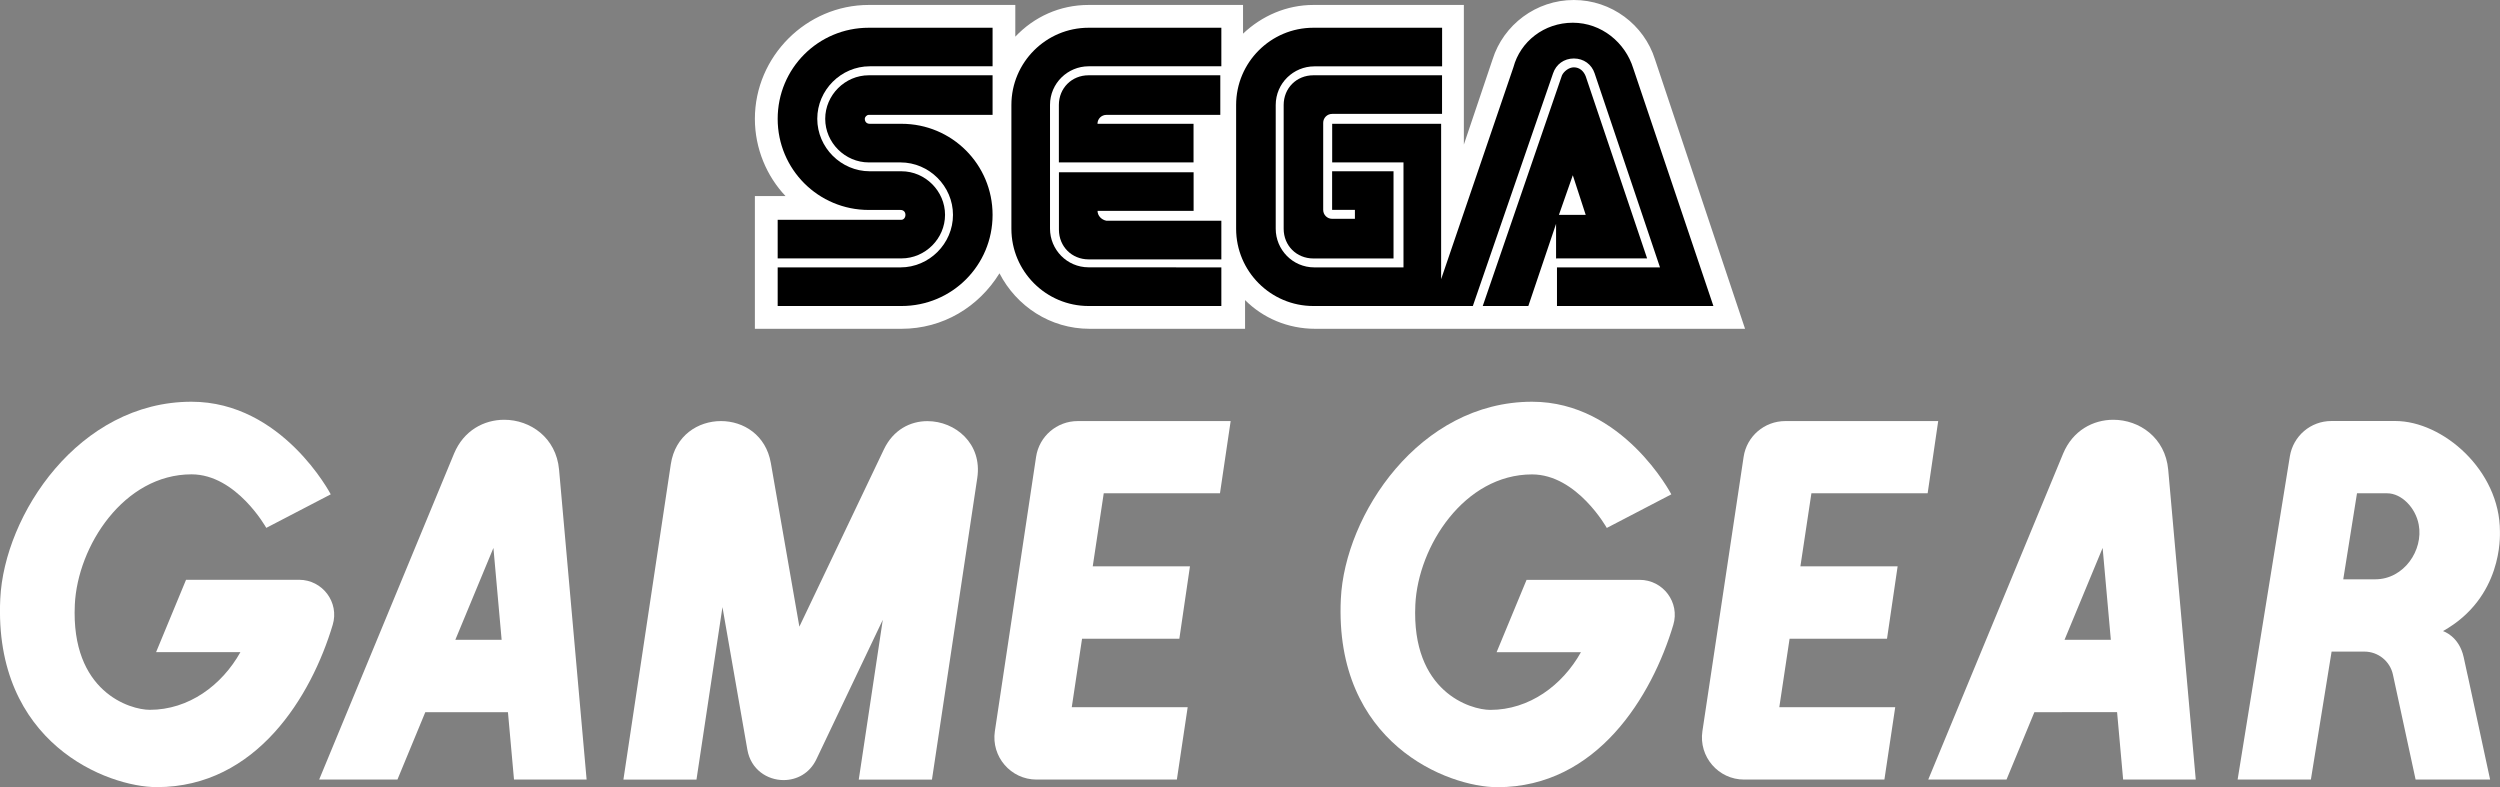 <?xml version="1.0" encoding="utf-8"?>
<!-- Generator: Adobe Illustrator 25.4.1, SVG Export Plug-In . SVG Version: 6.00 Build 0)  -->
<svg version="1.1" id="Layer_1" xmlns="http://www.w3.org/2000/svg" xmlns:xlink="http://www.w3.org/1999/xlink" x="0px" y="0px"
	 viewBox="0 0 3839 1208.7" style="enable-background:new 0 0 3839 1208.7;" xml:space="preserve">
<rect x="0" y="0" width="3839" height="1208.7" fill="#808080" stroke="none"/>
<style type="text/css">
	.st0{fill:#FFFFFF;}
	.st1{fill:#912620;}
	.st2{fill:#008471;}
	.st3{fill:#005090;}
	.st4{fill:#B22D2A;}
	.st5{fill:#B32D2A;}
	.st6{fill:#B42D2A;}
	.st7{fill:#B52D2A;}
	.st8{fill:#B62D2A;}
	.st9{fill:#B72D29;}
	.st10{fill:#B82D29;}
	.st11{fill:#B92D29;}
	.st12{fill:#BA2D29;}
	.st13{fill:#BB2D29;}
	.st14{fill:#BC2D29;}
	.st15{fill:#BD2D29;}
	.st16{fill:#BE2D29;}
	.st17{fill:#BF2D29;}
	.st18{fill:#C02D29;}
	.st19{fill:#C12D28;}
	.st20{fill:#C22D28;}
	.st21{fill:#C32D28;}
	.st22{fill:#C42D28;}
	.st23{fill:#C52D28;}
	.st24{fill:#C62D28;}
	.st25{fill:#C72D28;}
	.st26{fill:#C82D28;}
	.st27{fill:#C92D28;}
	.st28{fill:#CA2D28;}
	.st29{fill:#CA2E27;}
	.st30{fill:#CB2E27;}
	.st31{fill:#CC2E27;}
	.st32{fill:#CD2E27;}
	.st33{fill:#CE2E27;}
	.st34{fill:#CF2E27;}
	.st35{fill:#D02E27;}
	.st36{fill:#D12E27;}
	.st37{fill:#D22E27;}
	.st38{fill:#D32E27;}
	.st39{fill:#D42E26;}
	.st40{fill:#D52E26;}
	.st41{fill:#D62E26;}
	.st42{fill:#D72E26;}
	.st43{fill:#D82E26;}
	.st44{fill:#D92E26;}
	.st45{fill:#DA2E26;}
	.st46{fill:#DB2E26;}
	.st47{fill:#DC2E26;}
	.st48{fill:#DD2E26;}
	.st49{fill:#DE2E25;}
	.st50{fill:#DF2E25;}
	.st51{fill:#E02E25;}
	.st52{fill:#E12E25;}
	.st53{fill:#E22E25;}
	.st54{fill:#009588;}
	.st55{fill:#009587;}
	.st56{fill:#019486;}
	.st57{fill:#019485;}
	.st58{fill:#019384;}
	.st59{fill:#029383;}
	.st60{fill:#029382;}
	.st61{fill:#029281;}
	.st62{fill:#039280;}
	.st63{fill:#03917F;}
	.st64{fill:#03917E;}
	.st65{fill:#03917D;}
	.st66{fill:#04907C;}
	.st67{fill:#04907B;}
	.st68{fill:#048F7A;}
	.st69{fill:#058F79;}
	.st70{fill:#058F78;}
	.st71{fill:#058E77;}
	.st72{fill:#068E76;}
	.st73{fill:#068D75;}
	.st74{fill:#068D74;}
	.st75{fill:#078D73;}
	.st76{fill:#078C72;}
	.st77{fill:#078C71;}
	.st78{fill:#088B70;}
	.st79{fill:#088B6F;}
	.st80{fill:#088B6E;}
	.st81{fill:#088A6D;}
	.st82{fill:#098A6C;}
	.st83{fill:#09896B;}
	.st84{fill:#09896A;}
	.st85{fill:#0A8969;}
	.st86{fill:#0A8868;}
	.st87{fill:#0A8867;}
	.st88{fill:#0B8766;}
	.st89{fill:#0B8765;}
	.st90{fill:#0B8764;}
	.st91{fill:#0C8663;}
	.st92{fill:#0C8662;}
	.st93{fill:#0C8561;}
	.st94{fill:#0D8560;}
	.st95{fill:#0D845F;}
	.st96{fill:#0D845E;}
	.st97{fill:#0E835D;}
	.st98{fill:#0E835C;}
	.st99{fill:#0E835B;}
	.st100{fill:#0F825A;}
	.st101{fill:#0F8259;}
	.st102{fill:#0F8158;}
	.st103{fill:#108157;}
	.st104{fill:#108156;}
	.st105{fill:#108055;}
	.st106{fill:#118054;}
	.st107{fill:#117F53;}
	.st108{fill:#117F52;}
	.st109{fill:#117F51;}
	.st110{fill:#127E50;}
	.st111{fill:#127E4F;}
	.st112{fill:#127D4E;}
	.st113{fill:#137D4D;}
	.st114{fill:#137D4C;}
	.st115{fill:#137C4B;}
	.st116{fill:#147C4A;}
	.st117{fill:#147B49;}
	.st118{fill:#147B48;}
	.st119{fill:#157B47;}
	.st120{fill:#157A46;}
	.st121{fill:#157A45;}
	.st122{fill:#167944;}
	.st123{fill:#167943;}
	.st124{fill:#167942;}
	.st125{fill:#167841;}
	.st126{fill:#177840;}
	.st127{fill:#17773F;}
	.st128{fill:#17773E;}
	.st129{fill:#18773D;}
	.st130{fill:#18763C;}
	.st131{fill:#18763B;}
	.st132{fill:#19753A;}
	.st133{fill:#197539;}
	.st134{fill:#005EAA;}
	.st135{fill:#005EAB;}
	.st136{fill:#015FAC;}
	.st137{fill:#015FAD;}
	.st138{fill:#0160AE;}
	.st139{fill:#0260AF;}
	.st140{fill:#0261B0;}
	.st141{fill:#0261B1;}
	.st142{fill:#0362B2;}
	.st143{fill:#0362B3;}
	.st144{fill:#0362B4;}
	.st145{fill:#0463B5;}
	.st146{fill:#0463B6;}
	.st147{fill:#0464B7;}
	.st148{fill:#0564B8;}
	.st149{fill:#0565B9;}
	.st150{fill:#0565BA;}
	.st151{fill:#0666BB;}
	.st152{fill:#0666BC;}
	.st153{fill:#0666BD;}
	.st154{fill:#0767BE;}
	.st155{fill:#0767BF;}
	.st156{fill:#0768BF;}
	.st157{fill:#0768C0;}
	.st158{fill:#0869C1;}
	.st159{fill:#0869C2;}
	.st160{fill:#0869C3;}
	.st161{fill:#096AC4;}
	.st162{fill:#096AC5;}
	.st163{fill:#096BC6;}
	.st164{fill:#0A6BC7;}
	.st165{fill:#0A6CC8;}
	.st166{fill:#0A6CC9;}
	.st167{fill:#0B6DCA;}
	.st168{fill:#0B6DCB;}
	.st169{fill:#0B6DCC;}
	.st170{fill:#0C6ECD;}
	.st171{fill:#0C6ECE;}
	.st172{fill:#0C6FCF;}
	.st173{fill:#0D6FD0;}
	.st174{fill:#0D70D1;}
	.st175{fill:#0D70D2;}
	.st176{fill:#0E71D3;}
	.st177{fill:#0E71D4;}
	.st178{fill:#0058B7;}
	.st179{fill:#0058B6;}
	.st180{fill:#0057B5;}
	.st181{fill:#0057B4;}
	.st182{fill:#0057B3;}
	.st183{fill:#0057B2;}
	.st184{fill:#0056B1;}
	.st185{fill:#0056B0;}
	.st186{fill:#0056AF;}
	.st187{fill:#0056AE;}
	.st188{fill:#0055AD;}
	.st189{fill:#0055AC;}
	.st190{fill:#0055AB;}
	.st191{fill:#0055AA;}
	.st192{fill:#0054A9;}
	.st193{fill:#0054A8;}
	.st194{fill:#0054A7;}
	.st195{fill:#0054A6;}
	.st196{fill:#0053A5;}
	.st197{fill:#0053A4;}
	.st198{fill:#0053A3;}
	.st199{fill:#0053A2;}
	.st200{fill:#0052A1;}
	.st201{fill:#0052A0;}
	.st202{fill:#00529F;}
	.st203{fill:#00529E;}
	.st204{fill:#00519D;}
	.st205{fill:#00519C;}
	.st206{fill:#00519B;}
	.st207{fill:#00519A;}
	.st208{fill:#005099;}
	.st209{fill:#005098;}
	.st210{fill:#005097;}
	.st211{fill:#005096;}
	.st212{fill:#004F95;}
	.st213{fill:#004F94;}
	.st214{fill:#004F93;}
	.st215{fill:#004F92;}
	.st216{fill:#004E91;}
	.st217{fill:#004E90;}
	.st218{fill:#004E8F;}
	.st219{fill:#004E8E;}
	.st220{fill:#004D8D;}
	.st221{fill:#004D8C;}
	.st222{fill:#004D8B;}
	.st223{fill:#004D8A;}
	.st224{fill:#004C89;}
	.st225{fill:#004C88;}
	.st226{fill:#008472;}
	.st227{fill:#008572;}
	.st228{fill:#008671;}
	.st229{fill:#008771;}
	.st230{fill:#008871;}
	.st231{fill:#008970;}
	.st232{fill:#008A70;}
	.st233{fill:#008B6F;}
	.st234{fill:#008C6F;}
	.st235{fill:#008D6F;}
	.st236{fill:#008E6E;}
	.st237{fill:#008F6E;}
	.st238{fill:#00906D;}
	.st239{fill:#00916D;}
	.st240{fill:#00926D;}
	.st241{fill:#00936C;}
	.st242{fill:#00946C;}
	.st243{fill:#00956B;}
	.st244{fill:#00966B;}
	.st245{fill:#00976B;}
	.st246{fill:#00986A;}
	.st247{fill:#00996A;}
	.st248{fill:#D60700;}
	.st249{fill:#034693;}
	.st250{fill:url(#SVGID_1_);}
	.st251{fill:url(#SVGID_00000026121735403298930920000011917706387507167891_);}
	.st252{fill:url(#SVGID_00000010276235158882422810000001926530434628778893_);}
	.st253{fill:url(#SVGID_00000104702906763961024200000017058491479318709646_);}
	.st254{fill:url(#SVGID_00000155129379496963996390000010538425619597092004_);}
	.st255{fill:url(#SVGID_00000077283382787312815610000007809407180198698938_);}
	.st256{fill:url(#SVGID_00000015339525181518125690000001015665610601547930_);}
	.st257{fill:url(#SVGID_00000103256721945435497150000012513999122310102455_);}
	.st258{fill:url(#SVGID_00000004528792740950206260000004179881530317647247_);}
	.st259{fill:url(#SVGID_00000033341380001665221890000017806439715022931590_);}
	.st260{fill:url(#SVGID_00000005225984784108189880000011844214838011880615_);}
	.st261{fill:url(#SVGID_00000003100145816817202480000005007620845645264575_);}
	.st262{fill:url(#SVGID_00000079487500025844116390000005462358436863929520_);}
	.st263{fill:url(#SVGID_00000029043147793281406900000016821290802684273065_);}
	.st264{fill:url(#SVGID_00000045614545669577050770000008593444931763271304_);}
	.st265{fill:url(#SVGID_00000114792695773645208780000004141707386872514208_);}
	.st266{fill:url(#SVGID_00000101066025341549171410000002736930965466091432_);}
	.st267{fill:url(#SVGID_00000151524626542212171700000013743664534290685350_);}
	.st268{fill:url(#SVGID_00000178201622293327053610000015311399385273309610_);}
	.st269{fill:url(#SVGID_00000000193307851891051400000001518858016136216214_);}
	.st270{fill:url(#SVGID_00000057849021419205655700000015781865477439279773_);}
	.st271{fill:url(#SVGID_00000015338174432475740140000000351673227068081064_);}
	.st272{fill:url(#SVGID_00000176036533209191987280000017880384019739474353_);}
	.st273{fill:url(#SVGID_00000150822553005606357790000006002518645199964846_);}
	.st274{fill:url(#SVGID_00000018211354853533094380000001794532938767094151_);}
	.st275{fill:url(#SVGID_00000140735623714948103070000007962305354963590292_);}
	.st276{fill:url(#SVGID_00000160900794552598655370000011246196506228514749_);}
	.st277{fill:url(#SVGID_00000000903199453160480880000002114065288251393434_);}
	.st278{fill:url(#SVGID_00000178174461352086556970000014539933954313072804_);}
	.st279{fill:url(#SVGID_00000145026574650944956860000009015723586162614441_);}
	.st280{fill:url(#SVGID_00000165235900439912025100000008506367224503747722_);}
	.st281{fill:url(#SVGID_00000000944741018346978460000001279209410327095452_);}
	.st282{fill:url(#SVGID_00000173880858423233782890000006772540879702065838_);}
	.st283{fill:url(#SVGID_00000147938530125149400710000003010975280062076572_);}
	.st284{fill:url(#SVGID_00000163034977634244630320000004600086447704287121_);}
	.st285{fill:url(#SVGID_00000099642856425938809860000010634965170722909874_);}
	.st286{fill:url(#SVGID_00000053544047974665540480000000116130064010526353_);}
	.st287{fill:url(#SVGID_00000140710380842885429150000005234014843668414105_);}
	.st288{fill:url(#SVGID_00000113340775642224652530000016364392401200794520_);}
	.st289{fill:url(#SVGID_00000176751488055677997060000008684404055777964476_);}
	.st290{fill:url(#SVGID_00000157269326061704979630000008639888145380797341_);}
	.st291{fill:url(#SVGID_00000082326916634566551800000013240723173920066737_);}
	.st292{fill:url(#SVGID_00000181046001357781303580000002957438828816801930_);}
	.st293{fill:url(#SVGID_00000013158190721941222630000009697671346881802660_);}
	.st294{fill:url(#SVGID_00000073698417470682225160000006752832141338296218_);}
	.st295{fill:url(#SVGID_00000081609473456239831220000014741919414257685158_);}
	.st296{fill:url(#SVGID_00000049213832100830743980000017382867844077819029_);}
	.st297{fill:url(#SVGID_00000162320040832779563010000011542864706666420653_);}
	.st298{fill:url(#SVGID_00000072972475533120524080000001684889774564928935_);}
	.st299{fill:url(#SVGID_00000106837002296325335740000016631310014653931676_);}
	.st300{fill:url(#SVGID_00000158003125017598661660000017178171629566370748_);}
	.st301{fill:url(#SVGID_00000173859850076242655060000002199514564531805586_);}
	.st302{fill:url(#SVGID_00000052792664966572592870000000308271136051382177_);}
	.st303{fill:url(#SVGID_00000173842098036462805210000011591968039199640242_);}
	.st304{fill:url(#SVGID_00000012465088144439241450000004231472882589156790_);}
	.st305{fill:url(#SVGID_00000118359080366015739420000012846480837335520426_);}
	.st306{fill:url(#SVGID_00000006676319174049527760000011958350369274864830_);}
	.st307{fill:url(#SVGID_00000001648684352352972230000012708510215209950135_);}
	.st308{fill:url(#SVGID_00000031193998785319403720000013163043208719875735_);}
	.st309{fill:url(#SVGID_00000137131396573319090400000009411022161758585224_);}
	.st310{fill:url(#SVGID_00000000915261221051903580000005973900570753471873_);}
	.st311{fill:url(#SVGID_00000074432654623661456000000012191686740235523752_);}
	.st312{fill:url(#SVGID_00000006694179315801322160000012017124329153573045_);}
	.st313{fill:url(#SVGID_00000056394206064577413570000000443758812011270026_);}
	.st314{fill:url(#SVGID_00000137109076784002905860000017998484452396922295_);}
	.st315{fill:url(#SVGID_00000140715564411475231930000015825093351633670306_);}
	.st316{fill:url(#SVGID_00000021091371441862283520000000472002989555572386_);}
	.st317{fill:url(#SVGID_00000169536385683497852090000015262809438943003267_);}
	.st318{fill:url(#SVGID_00000111900211988552850960000007366623192628036490_);}
	.st319{fill:url(#SVGID_00000052075655632003228680000003736875684263936176_);}
	.st320{fill:url(#SVGID_00000162311605030525323590000006875922966433873072_);}
	.st321{fill:url(#SVGID_00000155854500666988934270000017394286979170623902_);}
	.st322{fill:url(#SVGID_00000094596208987679592970000001299514309906233012_);}
	.st323{fill:url(#SVGID_00000174582259658841561190000011776001493649156025_);}
	.st324{fill:url(#SVGID_00000119113722634439735030000004140736312376912788_);}
	.st325{fill:url(#SVGID_00000074432425773270214050000014549416928151401358_);}
	.st326{fill:url(#SVGID_00000113350927195105271350000017267618045041936052_);}
	.st327{fill:url(#SVGID_00000049943052732211138020000013802187558283439750_);}
	.st328{fill:url(#SVGID_00000116926907071786932960000011396654622786993579_);}
	.st329{fill:url(#SVGID_00000018952190681062419050000018343267213465046719_);}
	.st330{fill:url(#SVGID_00000056405314171772379590000013624244590360236455_);}
	.st331{fill:url(#SVGID_00000127041707552318612830000008349080147829712053_);}
	.st332{fill:url(#SVGID_00000143609807100265492000000012001174304195704962_);}
	.st333{fill:url(#SVGID_00000150094446248768492980000010372404974609698745_);}
	.st334{fill:url(#SVGID_00000134241241480410161880000001923100503148213687_);}
	.st335{fill:url(#SVGID_00000010269300138769152950000015749015571979444646_);}
	.st336{fill:url(#SVGID_00000005947251371444757270000007118876734759529918_);}
	.st337{fill:url(#SVGID_00000115483312563687066040000017153351648474709911_);}
	.st338{fill:url(#SVGID_00000069382984272173929510000003332184613222163902_);}
	.st339{fill:url(#SVGID_00000023259401638093642200000013319411923785234855_);}
	.st340{fill:url(#SVGID_00000152975348492584534670000007973799850393487759_);}
	.st341{fill:url(#SVGID_00000072273466099818751820000004719983927210418839_);}
	.st342{fill:url(#SVGID_00000069359117493621452320000012346088458790499228_);}
	.st343{fill:url(#SVGID_00000012453970214342786030000014485890088588973232_);}
	.st344{fill:url(#SVGID_00000065070561598916075350000005130943676730078095_);}
	.st345{fill:url(#SVGID_00000122001722749316500760000005683262274183156353_);}
	.st346{fill:#034693;stroke:#FFFFFF;stroke-width:25.205;stroke-miterlimit:10;}
	.st347{fill:url(#SVGID_00000157281211614074221580000013260821519007249067_);}
	.st348{fill:url(#SVGID_00000011006573629380690650000005639938525039940797_);}
	.st349{fill:url(#SVGID_00000152971183927595933870000009711932289658568382_);}
	.st350{fill:url(#SVGID_00000124126173260854949900000003087827102745705884_);}
	.st351{fill:url(#SVGID_00000104692453588344249860000015966992690330158226_);}
	.st352{fill:url(#SVGID_00000054975126071179269940000007177351587257152420_);}
	.st353{fill:url(#SVGID_00000067941675702862598060000000500458206880066214_);}
	.st354{fill:url(#SVGID_00000178203566913548495940000012551225109488413351_);}
</style>
<g>
	<g>
		<g>
			<g>
				<path class="st0" d="M2541.4,91.2C2524.7,38,2474.5,0,2416.7,0c-57.8,0-108,38-124.7,91.2L2247.9,222V7.6h-231.1
					c-41.1,0-79.1,16.7-108,44.1V7.6h-237.2c-44.1,0-83.6,18.2-112.5,48.7V7.6h-225c-95.8,0-174.9,79.1-174.9,174.9
					c0,45.6,18.2,88.2,47.1,118.6h-47.1v203.8h225c63.9,0,118.6-33.5,150.6-85.2c25.9,50.2,77.6,85.2,138.4,85.2h238.7v-44.1
					c27.4,27.4,65.4,44.1,108,44.1h659.8L2541.4,91.2z"/>
				<g>
					<g>
						<path d="M1384.3,337.5h-190.1v59.3h190.1c36.5,0,66.9-30.4,66.9-66.9s-30.4-66.9-66.9-66.9h-48.7c-44.1,0-80.6-36.5-80.6-80.6
							s36.5-80.6,80.6-80.6h188.6V42.6h-190.1c-77.6,0-139.9,62.4-139.9,139.9s62.4,139.9,139.9,139.9h48.7c4.6,0,7.6,3,7.6,7.6
							C1390.4,334.5,1387.3,337.5,1384.3,337.5z"/>
						<path d="M1334.1,176.4h190.1v-60.8h-190.1c-36.5,0-66.9,30.4-66.9,66.9s30.4,66.9,66.9,66.9h48.7c44.1,0,80.6,36.5,80.6,80.6
							s-36.5,80.6-80.6,80.6h-188.6v59.3h190.1c77.6,0,139.9-62.4,139.9-139.9s-62.4-139.9-139.9-139.9h-48.7c-4.6,0-7.6-3-7.6-7.6
							C1328,179.5,1331,176.4,1334.1,176.4z"/>
					</g>
					<g>
						<path d="M2016.8,115.6c-25.9,0-45.6,19.8-45.6,45.6v190.1c0,25.9,19.8,45.6,45.6,45.6h123.1V263h-94.3v59.3h35V336h-35
							c-7.6,0-13.7-6.1-13.7-13.7V188.6c0-7.6,6.1-13.7,13.7-13.7h168.8v-59.3H2016.8z"/>
						<path d="M2390.9,396.8h138.4L2435,117.1c-3-7.6-9.1-13.7-18.2-13.7c-7.6,0-15.2,6.1-18.2,12.2l-121.7,354.3h70l42.6-126.2
							v53.2H2390.9z M2415.2,269.1l19.8,60.8h-41.1L2415.2,269.1z"/>
						<path d="M2508,104.9c-12.2-39.5-48.7-70-92.8-70s-80.6,28.9-91.2,68.4l-111,325.4V190.1h-167.3v59.3h109.5v161.2h-136.9
							c-33.5,0-59.3-27.4-59.3-59.3V161.2c0-33.5,27.4-59.3,59.3-59.3h196.2V42.6h-197.7c-65.4,0-118.6,53.2-118.6,118.6v190.1
							c0,65.4,53.2,118.6,118.6,118.6h244.9l123.2-357.3c4.6-13.7,16.7-22.8,31.9-22.8c15.2,0,27.4,9.1,31.9,22.8l100.4,298h-158.2
							v59.3h240.2l0,0L2508,104.9z"/>
					</g>
					<g>
						<path d="M1671.7,410.5c-33.5,0-59.3-27.4-59.3-59.3V161.1c0-33.5,27.4-59.3,59.3-59.3h203.8V42.6h-203.8
							c-65.4,0-118.6,53.2-118.6,118.6v190.1c0,65.4,53.2,118.6,118.6,118.6h203.8v-59.3L1671.7,410.5L1671.7,410.5z"/>
						<path d="M1685.4,323.8h147.5v-59.3h-206.8v88.2c0,25.9,19.8,45.6,45.6,45.6h203.8V339h-176.4
							C1691.5,337.5,1685.4,331.4,1685.4,323.8z"/>
						<path d="M1832.8,190.1h-147.5c0-7.6,6.1-13.7,13.7-13.7h174.9v-60.8h-202.3c-25.9,0-45.6,19.8-45.6,45.6v88.2h206.8V190.1z"/>
					</g>
				</g>
			</g>
		</g>
	</g>
	<g>
		<path class="st0" d="M1889.8,646.6H1655c-32.1,0-59.3,23.4-64,55l-63.3,421.3c-5.8,39,24.5,74.2,64,74.2h37.2h178.3l16.6-111.1
			h-178l15.8-105.2H1811l16.3-111.1H1678l16.9-112.2h178.5L1889.8,646.6z"/>
		<path class="st0" d="M2976.3,646.6h-234.8c-32.1,0-59.3,23.4-64,55l-63.3,421.3c-5.8,39,24.5,74.2,64,74.2h37.2h178.3l16.6-111.1
			h-178l15.8-105.2h149.6l16.3-111.1h-149.3l16.9-112.2h178.5L2976.3,646.6z"/>
		<path class="st0" d="M774.3,644.6c-31.1,0-62.2,16.4-77,51.8l-207.2,500.7h120.2l42.8-103.5h126.9l9.3,103.5h111.5l-42.3-475.9
			C854.1,672,814.3,644.6,774.3,644.6z M699.2,982.5l58.5-141.1l12.6,141.1H699.2z"/>
		<path class="st0" d="M1357.3,690.1l-129.8,272.2L1183.7,711c-7.5-43-42-64.4-76.6-64.4c-35.2,0-70.3,22.1-77,66.2l-72.8,484.4
			h112.2l39.9-264.9l38.3,219.2c5.3,30,30.3,46.4,55.6,46.4c19.9,0,39.9-10.1,50.3-31.9l102-214.2l-36.9,245.4h112.4l69.6-463.2
			c8-53.1-34.1-87.3-76.4-87.3C1398.1,646.6,1371.7,659.8,1357.3,690.1z"/>
		<path class="st0" d="M507.9,759.1c0,0-74.2-142.2-213.8-142.2C121,616.9,6.5,790.4,0.4,919.6c-10.5,221.6,164.3,289.1,240.5,289.1
			c153.1,0,237.3-139.9,270-249.2c10.4-34.5-15.6-69.2-51.7-69.2H413H285.7l-46,111.1h129.5c-28.5,51-79.4,88.6-139.2,88.6
			c-30.3,0-121.4-27.5-115.1-161.5c4.2-89.9,75.3-200.1,179.2-200.1c69,0,114.8,82.2,114.8,82.2L507.9,759.1z"/>
		<path class="st0" d="M2566.5,759.1c0,0-74.2-142.2-213.8-142.2c-173.2,0-287.6,173.6-293.7,302.8
			c-10.5,221.6,164.3,289.1,240.5,289.1c153.1,0,237.3-139.9,270-249.2c10.4-34.5-15.6-69.2-51.7-69.2h-46.3h-127.3l-46,111.1h129.5
			c-28.5,51-79.4,88.6-139.2,88.6c-30.3,0-121.4-27.5-115.1-161.5c4.2-89.9,75.3-200.1,179.2-200.1c69,0,114.8,82.2,114.8,82.2
			L2566.5,759.1z"/>
		<path class="st0" d="M3790.5,1042.4c0,0,0,0-1.5-6.8l-0.1-0.3c-1-4.7-2.7-12.6-5.6-25.8c-7.1-33-31.9-40.4-31.9-40.4
			c91.9-51.4,87.5-146.6,87.5-153c0-94.1-87.9-169.6-160.7-169.6h-40.6h-57.5c-31.8,0-58.7,22.9-63.8,54.3l-80.2,496.2h112.5
			l31.8-196.4h50.4c21.1,0,39.4,14.8,43.8,35.4l34.8,161.1h114.4L3790.5,1042.4L3790.5,1042.4z M3647.4,889.6h-49.1l21.1-132.1h46.3
			c22,0,43.7,22,48.5,48.2C3721.6,844.9,3691.5,889.6,3647.4,889.6z"/>
		<path class="st0" d="M3245.2,644.6c-31,0-62.2,16.4-77,51.8L2961,1197.1h120.2l42.8-103.5H3251l9.3,103.5h111.5l-42.3-475.9
			C3325,672,3285.2,644.6,3245.2,644.6z M3170.3,982.5l58.5-141.1l12.6,141.1H3170.3z"/>
	</g>
</g>
</svg>
